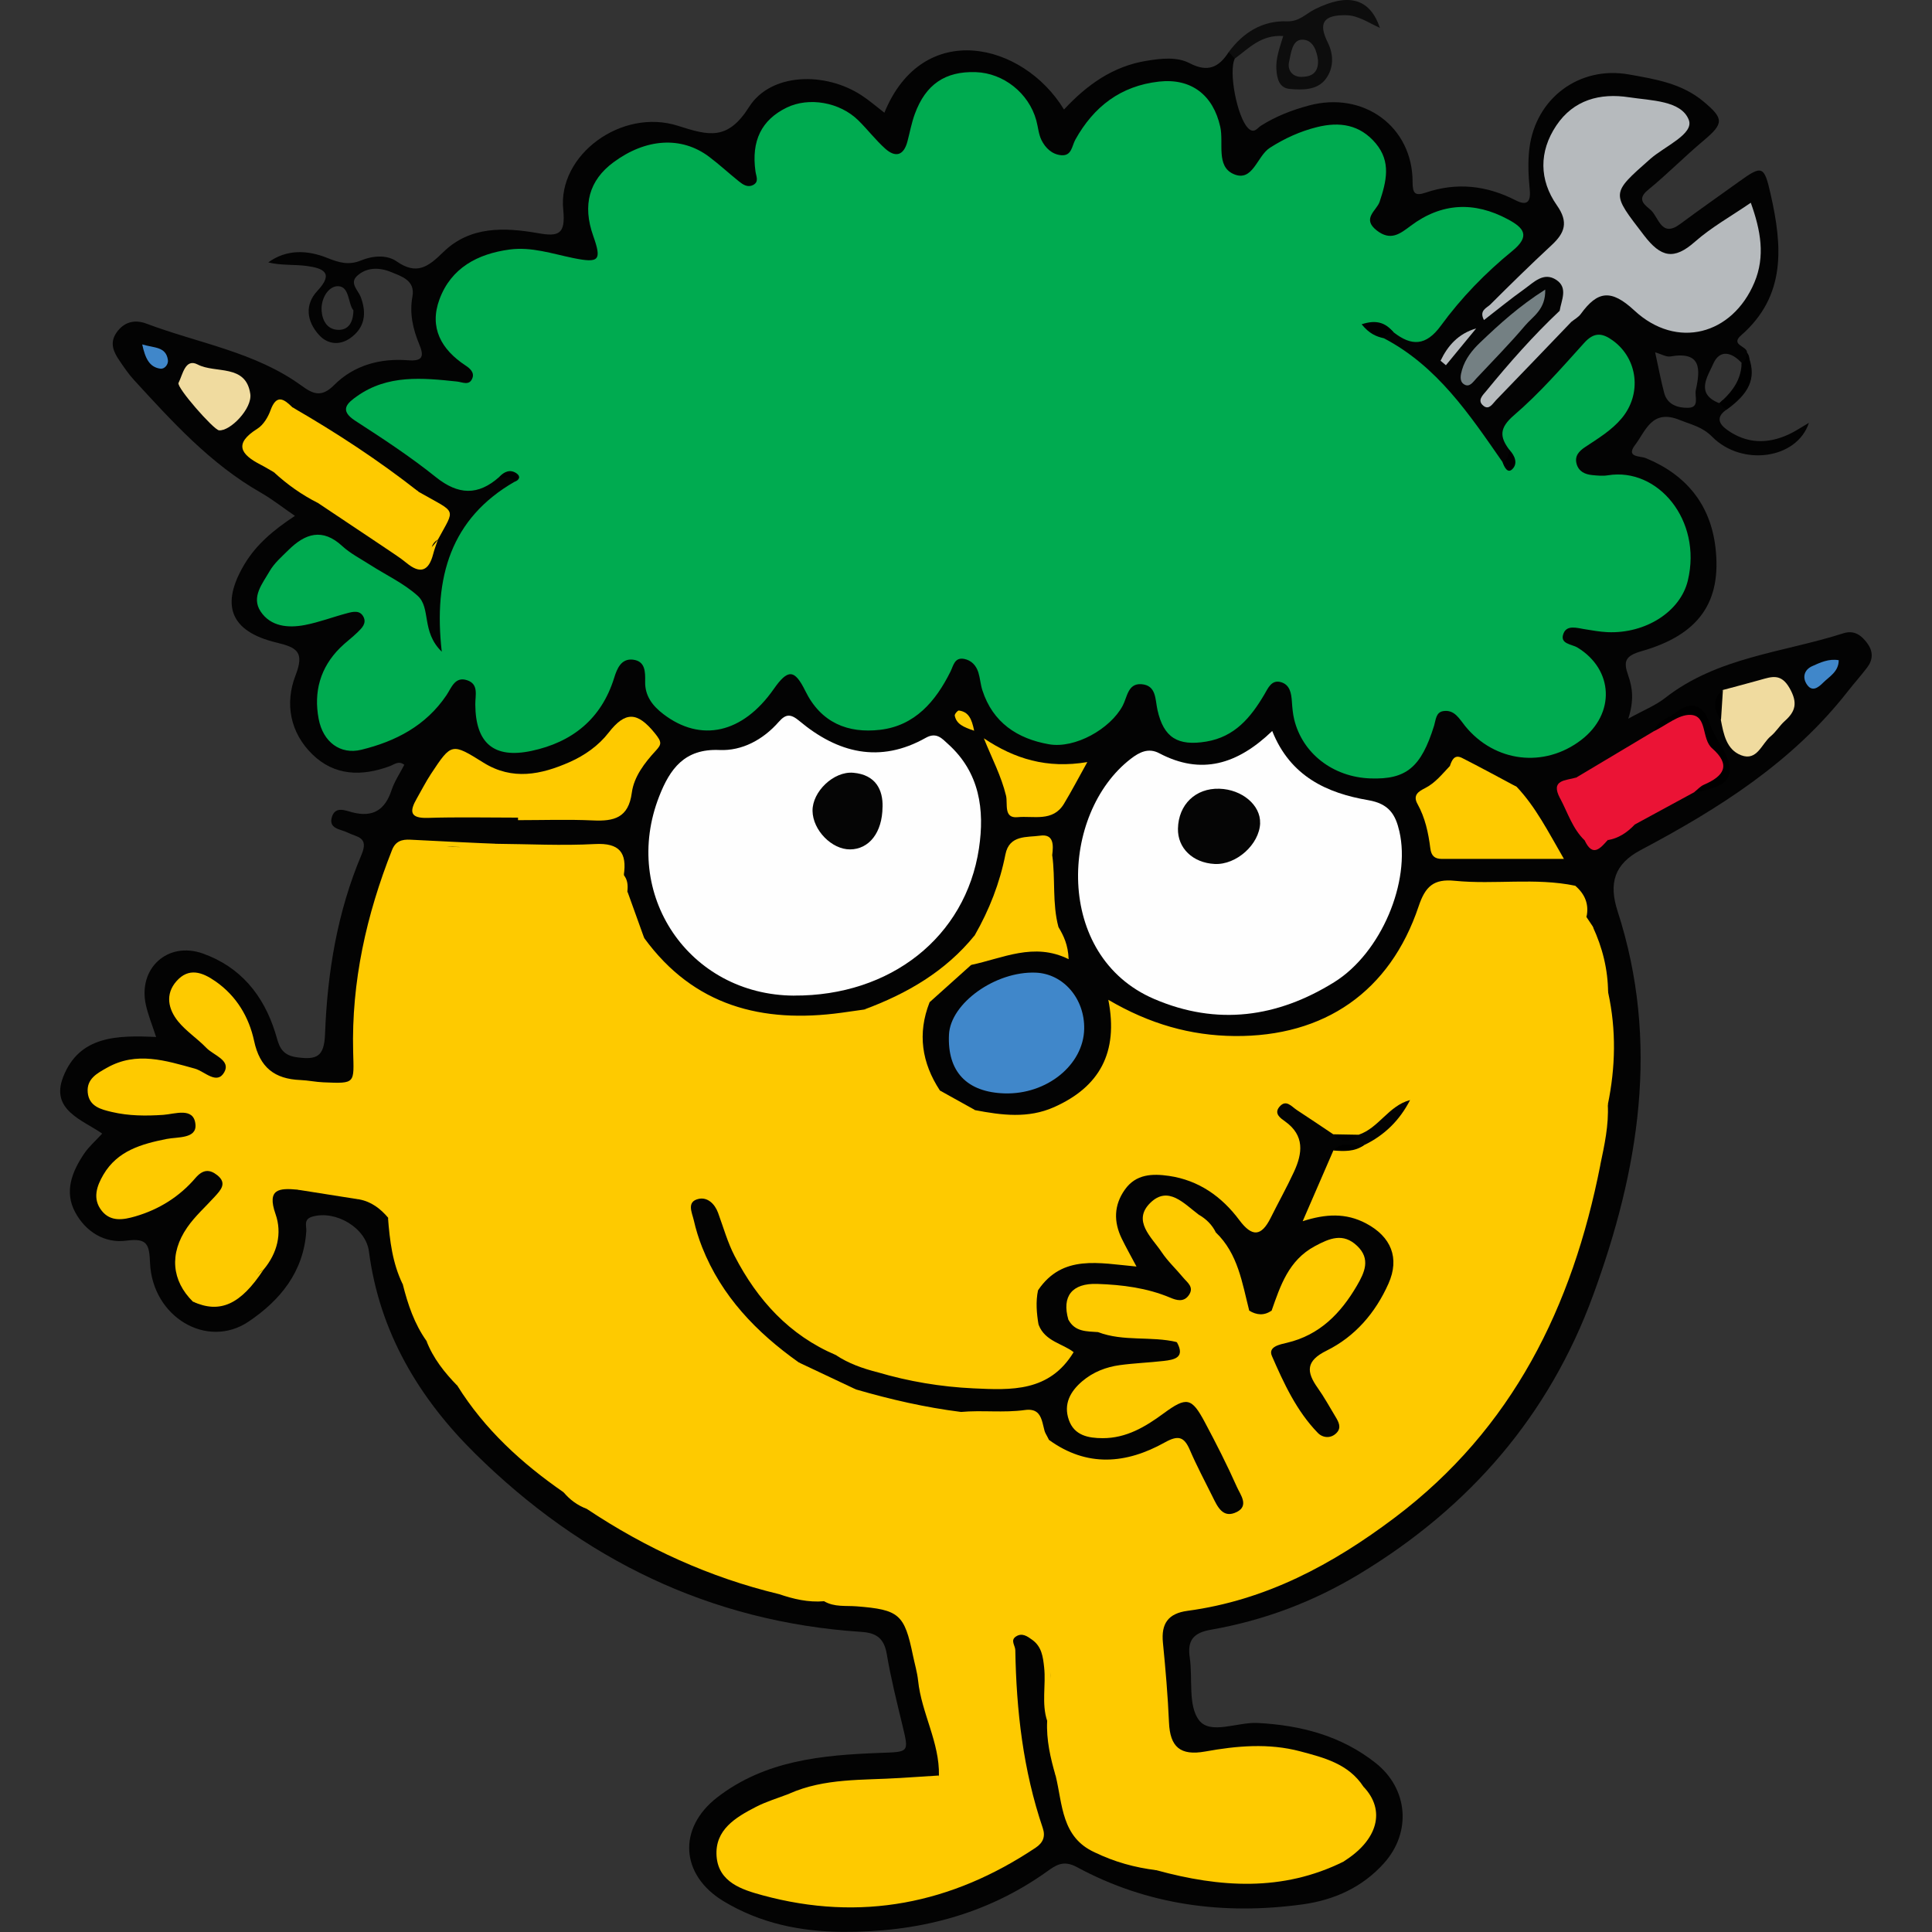 <?xml version="1.0" encoding="UTF-8"?>
<svg id="Layer_1" data-name="Layer 1" xmlns="http://www.w3.org/2000/svg" viewBox="0 0 512 512">
  <rect x="0" y="0" width="512" height="512" fill="#333333" stroke="none"/>
  <defs>
    <style>
      .cls-1 {
        fill: none;
      }

      .cls-2 {
        fill: #feca00;
      }

      .cls-3 {
        fill: #b6babd;
      }

      .cls-4 {
        fill: #050505;
      }

      .cls-5 {
        fill: #f0db9f;
      }

      .cls-6 {
        fill: #030303;
      }

      .cls-7 {
        fill: #4087ca;
      }

      .cls-8 {
        fill: #748083;
      }

      .cls-9 {
        fill: #0d0d0d;
      }

      .cls-10 {
        fill: #eb1335;
      }

      .cls-11 {
        fill: #00ab50;
      }

      .cls-12 {
        fill: #fefefe;
      }
    </style>
  </defs>
  <g id="wnA3rj">
    <g>
      <path class="cls-6" d="M494.91,170.55c-1.6-2.2-3.51-3.64-6.41-2.72-15.97,5.12-33.36,6.26-47.27,17.17-2.53,1.97-5.64,3.2-9.72,5.46,1.57-4.84,1.12-8.24-.02-11.46-1.31-3.71-.86-5.17,3.53-6.43,15.21-4.34,21.33-13.02,19.58-27.61-1.36-11.35-7.83-19.21-18.49-23.57-1.43-.59-5.35-.12-2.79-3.48,2.83-3.72,4.42-9.59,11.78-6.63,3.12,1.26,6.04,1.82,8.65,4.47,7.85,7.93,22.46,5.97,25.63-3.7-2.09,1.21-3.69,2.32-5.44,3.11-5.61,2.56-11.08,2.43-16.23-1.24-2.31-1.66-2.91-3.45-.21-5.34.56-1.06-.05-1.78-.73-2.47-.06-.04-.12-.09-.18-.14-.31.3-.63.59-.96.88-6.45-2.51-3.05-7.12-1.61-10.42,1.73-3.94,4.91-3.12,7.55-.24-.01.2-.02.4-.04.6.26,0,.52-.02.77-.07.79-.52,1.25-1.11,1.27-1.78.01-.46-.17-.96-.59-1.51.1-1.74-4.56-1.96-1.55-4.58,12.01-10.48,10.89-23.74,7.82-37.33-1.73-7.69-2.26-7.81-8.47-3.33-5.19,3.74-10.43,7.39-15.57,11.21-4.88,3.62-5.6-1.68-7.65-3.65-1.31-1.26-4.12-2.73-.86-5.38,5.12-4.18,9.77-8.93,14.84-13.18,5.32-4.47,5.34-5.77-.13-10.32-5.75-4.79-12.78-5.91-19.73-7.14-13.11-2.34-24.71,6.27-26.37,19.56-.45,3.59-.27,7.31.08,10.92.35,3.44-.81,4.37-3.75,2.86-7.71-3.95-15.63-4.81-23.87-2.01-2.78.93-3.42.17-3.42-2.82.03-14.68-13-24.22-27.56-20.26-4.4,1.18-8.67,2.84-12.59,5.31-.98.61-1.83,2.25-3.42.69-2.91-2.88-5.29-15.08-3.52-18.49.42-1.49-.19-2-1.63-1.71-2.57,4.01-5.48,5.5-10.32,2.99-3.41-1.78-7.52-1.3-11.46-.66-8.97,1.45-15.84,6.42-21.88,12.91-10.9-17.9-37.45-24.03-47.6.85-2.02-1.55-3.92-3.21-6-4.57-9.62-6.35-24.09-6.05-29.84,3.02-5.67,8.96-10.62,7.66-18.81,5.03-15.01-4.82-31.95,7.74-30.46,22.2.67,6.55-1.23,7.2-6.62,6.25-8.99-1.58-18.1-1.91-25.17,5.01-3.96,3.88-7.01,6.2-12.4,2.43-2.55-1.78-6.35-1.48-9.34-.24-3.31,1.37-5.88.6-9.03-.66-5.27-2.11-10.78-2.31-15.61,1.2,3.49.86,6.94.49,10.26.95,4,.56,7.38,1.66,2.77,6.58-3.42,3.65-2.89,8.09.48,11.76,2.29,2.47,5.43,2.7,8.14.83,3.88-2.7,4.52-6.46,2.88-10.91-.64-1.73-3.03-3.66-1.08-5.55,2.54-2.42,5.98-2.39,9.04-1.13,2.82,1.16,6.5,2.22,5.72,6.5-.82,4.5.13,8.65,1.82,12.7,1.34,3.22.87,4.51-3.01,4.2-7.38-.57-14.34,1.32-19.56,6.57-3.39,3.41-5.63,2.35-8.65.16-12.31-8.95-27.31-11.23-41.13-16.45-3.02-1.13-5.88-.5-7.89,2.38-1.94,2.78-.76,5.21.86,7.56,1.15,1.69,2.32,3.42,3.7,4.93,10.19,11.12,20.32,22.32,33.66,29.93,3.03,1.73,5.8,3.93,9.06,6.16-5.7,3.76-10.21,7.55-13.35,12.78-6.46,10.79-3.86,17.84,8.44,20.79,5.53,1.32,7.46,2.53,5.07,8.7-2.88,7.44-1.46,15.17,4.48,20.95,5.84,5.69,13.06,5.86,20.49,3.11,1.2-.44,2.34-1.55,3.85-.36-1.13,2.21-2.59,4.35-3.37,6.7-1.73,5.24-4.9,7.3-10.38,5.9-1.8-.46-4.43-1.68-5.38,1.06-1.14,3.34,2.26,3.37,4.07,4.28,2.5,1.26,5.74,1.12,3.72,5.89-6.4,15.12-9.05,31.17-9.66,47.46-.22,6.04-2.12,6.98-7.59,6.2-4.42-.63-4.69-3.58-5.62-6.55-3.13-9.96-9.24-17.39-19.17-20.93-9.33-3.31-17.22,3.94-15.11,13.58.62,2.79,1.72,5.47,2.72,8.54-10.19-.47-20.36-.39-24.64,10.61-3.4,8.73,5.03,11.31,10.35,14.99-1.83,2.01-3.58,3.51-4.81,5.35-3.18,4.74-5.28,9.99-2.38,15.43,2.77,5.21,7.82,8.37,13.6,7.59,5.62-.75,6.06,1.05,6.27,5.93.64,14.32,15.11,22.92,26.11,15.53,8.37-5.63,14.59-13.17,15.3-23.97.08-1.4-.79-3.16,1.6-3.85,6.2-1.78,14.2,2.96,15,9.22,2.78,21.37,13.24,38.88,28.19,53.62,28.33,27.92,62.16,44.57,102.27,47.2,4.12.26,6.08,1.78,6.78,5.93,1.06,6.29,2.63,12.52,4.12,18.74,1.79,7.44,1.84,7.12-6.13,7.41-15.17.58-30.23,1.98-42.89,11.75-10.61,8.19-9.79,20.63,1.61,27.53,9.71,5.87,20.37,8.06,31.48,8.14,19.67.14,38.03-4.39,54.3-16.02,2.26-1.61,4.27-3.1,7.87-1.15,18.71,10.12,38.9,12.75,59.81,9.89,8.33-1.14,15.82-4.48,21.59-10.92,7.32-8.16,6.44-19.7-2.21-26.55-9.13-7.22-19.79-10-31.27-10.61-5.37-.28-12.56,3.22-15.56-.75-2.95-3.92-1.61-10.98-2.44-16.61-.68-4.56,1.01-6.54,5.56-7.34,14.07-2.46,27.18-7.38,39.52-14.85,29.04-17.58,50.07-41.8,61.77-73.67,12.19-33.25,17.82-67.09,6.53-101.93-2.39-7.37-.85-12.49,6.1-16.16,20.69-10.96,40.24-23.29,54.9-42.06,1.69-2.16,3.52-4.19,5.17-6.37,1.53-2.03,1.6-4.19.05-6.33ZM442.69,94.46c8.17-1.42,7.96,3.33,6.72,8.89-.39,1.72,1.11,4.64-2.01,4.72-2.65.06-5.54-.74-6.38-3.96-.86-3.24-1.47-6.55-2.39-10.74,1.63.46,2.94,1.29,4.07,1.09ZM89.69,87.41c-2.96-.03-4.27-2.43-4.46-5.05-.23-3.23,1.81-6.63,4.45-6.51,3,.14,2.52,4.64,3.98,6.4-.06,3.28-1.36,5.19-3.97,5.17Z"/>
      <path class="cls-9" d="M356.7,4.03c3.17.04,5.76,1.89,9,3.37-2.71-7.96-8.47-9.31-17.25-4.95-2.36,1.17-4.14,3.31-7.31,3.2-6.59-.24-11.67,2.94-15.53,8.16.53.57,1.08,1.13,1.63,1.71,3.7-2.69,6.95-6.38,12.83-5.97-1,3.25-2.03,6.02-1.81,8.96.18,2.4.76,4.81,3.55,5.06,3.41.31,7.28.33,9.49-2.6,2.11-2.79,2.24-6.34.56-9.74-2.59-5.17-1.08-7.3,4.84-7.2ZM344.93,20.38c-2.4.02-3.83-1.75-3.3-4.05.51-2.25.8-5.81,3.47-5.82,2.96-.02,3.91,3.17,4.19,5.48.15,3.59-2.07,4.36-4.36,4.38Z"/>
      <path d="M461.52,96.82c-.27,3.82-2.28,6.68-4.93,9.18-.31.3-.63.59-.96.88.62.58,1.25,1.15,1.88,1.73,6.06-4.33,7.86-8.28,6.05-13.65-.17-.49-.37-1-.59-1.51-.18,1.07-.21,2.21-1.4,2.77l-.04.6Z"/>
      <path class="cls-2" d="M51.11,344.94c-5.6-5.54-6.31-12.68-1.51-19.64,2.05-2.98,4.84-5.45,7.29-8.15,1.58-1.74,3.38-3.57.69-5.71-2.03-1.61-3.81-1.56-5.78.74-4.24,4.96-9.66,8.35-15.96,10.18-3.14.91-6.49,1.5-8.87-1.48-2.54-3.18-1.33-6.59.45-9.61,3.72-6.31,10.06-8.1,16.73-9.43,2.9-.58,8.01-.01,7.65-3.86-.43-4.68-5.46-2.74-8.52-2.53-4.61.31-9.15.29-13.62-.76-2.88-.68-6.07-1.45-6.41-5.19-.33-3.63,2.57-5.11,5.15-6.56,7.78-4.37,15.48-1.88,23.25.26,2.58.71,5.85,4.43,7.8.92,1.76-3.17-2.87-4.45-4.77-6.43-2.37-2.46-5.35-4.39-7.48-7.01-2.62-3.23-3.48-7.2-.44-10.65,3.25-3.69,6.82-2.43,10.37.05,5.58,3.89,8.86,9.49,10.21,15.77,1.51,7.07,5.44,10.09,12.25,10.37,2.04.08,4.08.53,6.12.61,8.61.36,8.09.35,7.88-8.12-.47-18.51,3.51-36.27,10.3-53.44.93-2.35,2.59-2.86,4.86-2.74,7.51.41,15.02.73,22.53,1.09-4.24,1.8-8.56.54-12.85.84,10.26.07,20.53.06,30.8.07,2.27,0,4.54.06,6.81.06,5.09,0,8.43,2.08,9.3,7.35,1,1.26,1.09,2.72.93,4.24-.54,4.88,2.05,8.63,4.48,12.45,13.11,17.97,31.25,22.63,52.24,19.76,2.01-.27,4.02-.57,6.02-.85,5.11-.27,9.23-3.15,13.68-5.17,3.65-1.66,4.56-.23,3.66,3.25-3.26,8.28-2.07,16.05,2.74,23.38,2.41,3.02,5.07,5.57,9.37,5.21,7.01,1.34,14,2.25,20.85-.79,12.01-5.33,17.17-14.43,14.41-28.46,10.96,6.43,21.83,9.49,33.41,9.6,23.87.23,41.25-11.79,48.82-34.36,1.77-5.28,3.96-7.34,9.57-6.78,10.6,1.05,21.35-.88,31.93,1.31-6.41,1.47-12.81.56-19.24.65,3.79.23,7.68.54,11.43.04,6.24-.84,9.93,1.22,10.81,7.63.55.83,1.1,1.65,1.66,2.48,1.27,5.88,2.22,11.83,4.09,17.57,2.15,9.88,1.94,19.74-.1,29.6-2.02,5.21-2.1,10.66-2.01,16.13-7.37,37.4-23.17,69.77-54.45,93.35-16.54,12.47-34.19,21.92-54.94,24.71-5.13.69-7.01,3.4-6.51,8.43.7,7.04,1.3,14.09,1.61,21.16.28,6.45,2.96,8.88,9.59,7.69,8.33-1.51,16.82-2.27,25.17-.05,6.34,1.68,12.83,3.32,16.78,9.38,4.18,7.97,3.3,11.27-5.29,19.85-16.18,8.02-32.78,6.87-49.54,2.29-5.36-1.93-10.7-3.95-16.39-4.74-8.84-4-8.5-12.69-10.35-20.27-.87-9.13-1.8-18.25-1.39-27.44-.29,4.32.97,8.65-.85,12.91-1.57-4.67-.3-9.5-.82-14.23-.3-2.77-.63-5.46-3.12-7.27-1.32-.96-2.71-1.97-4.33-.92-1.59,1.02-.21,2.39-.19,3.63.27,16.04,2.08,31.84,7.27,47.12.77,2.28.09,3.92-1.89,5.24-22.27,14.88-46.36,19.68-72.38,12.6-5.39-1.47-11.67-3.42-12.17-10.37-.49-6.98,5.04-10.27,10.41-13.04,2.8-1.45,5.89-2.35,8.85-3.5,11.92-2.37,23.96-3.35,36.11-3.24,1.36.01,2.69-.34,3.56-1.57.19-8.82-4.62-16.55-5.52-25.15-.24-2.26-.91-4.46-1.37-6.7-2.25-10.93-3.68-12.11-14.86-13-2.9-.23-5.96.25-8.66-1.34-3.95-.99-7.82-2.56-12.03-1.91-18.33-4.41-35.2-12.12-50.86-22.56-1.79-1.83-3.49-3.79-6.15-4.4-11.12-7.7-20.95-16.68-28.17-28.26-2.28-4.26-4.71-8.4-8.17-11.85-3.23-4.54-4.96-9.71-6.3-15.04-1-5.95-2.06-11.89-3.9-17.66-2.04-2.39-4.44-4.23-7.62-4.82-5.23-2.33-10.7-3.09-16.38-2.59-4.81-.44-8.18-.26-5.82,6.47,1.79,5.09.49,10.37-3.17,14.73-2.05,1.06-3.19,3.07-4.74,4.64-3.97,4.04-8.52,5.51-13.99,3.83Z"/>
      <path class="cls-11" d="M400.01,119.22c-2.65-3.48-2.66-5.85,1.23-9.19,6.73-5.78,12.63-12.56,18.6-19.17,2.62-2.9,4.78-2.66,7.6-.6,6.62,4.82,7.73,14.14,2.32,20.6-2.69,3.2-6.24,5.33-9.66,7.6-1.65,1.09-2.87,2.39-2.28,4.49.57,2.04,2.26,2.78,4.19,2.96,1.36.13,2.77.27,4.11.05,13.2-2.15,25.02,11.89,21.17,27.91-1.98,8.23-11.19,14.09-21.27,13.66-2.04-.09-4.08-.47-6.1-.79-2.03-.33-4.63-1.16-5.55,1.07-1.18,2.87,2.14,2.87,3.66,3.79,9.59,5.83,10.12,17.52,1.02,24.49-9.81,7.52-22.91,5.94-30.74-3.64-1.54-1.88-2.82-4.49-5.87-3.99-1.93.32-1.93,2.34-2.38,3.82-3.44,11.08-7.38,14.36-16.93,14.01-9.87-.36-17.97-6.61-20.16-15.65-.37-1.54-.5-3.16-.61-4.75-.15-2.14-.5-4.33-2.76-5.07-2.64-.86-3.58,1.62-4.55,3.25-3.6,6.09-7.82,11.2-15.38,12.46-7.54,1.25-11.3-1.04-12.93-8.39-.63-2.82-.27-6.52-4.25-6.82-3.61-.27-3.75,3.43-4.97,5.71-3.28,6.14-12.63,11.43-19.55,10.21-8.36-1.47-14.88-5.75-17.64-14.34-.49-1.51-.58-3.15-1.05-4.67-.57-1.86-1.84-3.24-3.78-3.61-2.53-.48-2.83,1.77-3.6,3.33-3.94,7.94-9.46,14.39-18.67,15.46-8.52.99-15.66-1.85-19.81-10.29-2.88-5.87-4.66-5.82-8.39-.49-8.21,11.73-19.29,14.22-29.23,6.62-2.87-2.19-4.9-4.82-4.83-8.59.05-2.63.05-5.45-3.23-5.84-3.14-.37-4.24,2.44-4.97,4.79-3.39,10.96-11.18,17.11-21.94,19.39-10.01,2.12-14.8-2.09-14.87-12.29-.02-2.5.96-5.4-2.17-6.44-3.24-1.08-4.15,2.02-5.5,4.01-5.45,8.06-13.45,12.2-22.56,14.42-5.51,1.34-10.11-2.01-11.28-8.17-1.36-7.19.41-13.61,5.69-18.86,1.46-1.45,3.14-2.66,4.61-4.1,1.12-1.1,2.49-2.37,1.55-4.14-.95-1.79-2.76-1.33-4.28-.93-3.75.99-7.41,2.4-11.2,3.13-4.43.86-9.09.44-11.76-3.59-2.54-3.84.53-7.42,2.39-10.67,1.22-2.12,3.21-3.84,4.99-5.6,4.41-4.36,8.97-5.93,14.24-1.07,2.16,1.99,4.88,3.37,7.38,4.98,4.23,2.71,8.93,4.89,12.61,8.2,3.61,3.25.9,9.47,6.4,14.83-2.25-19.83,2.47-35.35,19.28-45.03-.37-2.32-.85-2.48-4.03-1.29-5.6,4.99-10.86,4.83-16.83.04-6.75-5.42-14.05-10.2-21.33-14.91-4.38-2.83-2.11-4.71.48-6.54,8.12-5.74,17.3-4.84,26.44-3.87,1.53.16,3.3,1.21,4.11-.9.58-1.52-.69-2.61-1.81-3.34-6.47-4.25-9.69-10.08-6.91-17.56,3.08-8.31,10.1-12.04,18.57-13.18,5.81-.78,11.3,1.12,16.88,2.26,6.93,1.41,7.58.6,5.28-5.9-2.88-8.15-1.09-14.69,5.35-19.46,8.59-6.37,18.02-6.99,25.33-1.51,2.74,2.05,5.26,4.4,7.93,6.54,1.07.86,2.32,1.71,3.75.98,1.65-.84.84-2.26.65-3.59-1.15-8.11,1.59-13.67,8.25-16.92,5.88-2.88,14.1-1.47,19.02,3.39,2.43,2.4,4.54,5.15,7.07,7.44,2.75,2.48,4.94,1.89,5.93-1.87.64-2.43,1.09-4.92,1.95-7.27,2.88-7.87,8.07-11.37,16.15-11.1,7.36.25,14.05,5.55,16.04,12.76.48,1.75.6,3.66,1.38,5.25,1.03,2.08,2.79,3.8,5.24,4.01,2.8.23,2.79-2.43,3.75-4.15,4.86-8.72,11.99-14.22,22.13-15.36,8.57-.96,14.39,3.56,16.26,11.99.95,4.29-1.16,10.44,3.51,12.5,5.14,2.27,6.19-4.76,9.66-6.96,3.93-2.5,8-4.36,12.47-5.47,5.99-1.49,11.36-.68,15.55,4.29,4.13,4.91,2.84,10.09,1.04,15.5-.77,2.32-4.82,4.43-.77,7.59,3.69,2.88,6.15.92,9.03-1.24,8.16-6.1,16.8-6.5,25.73-1.71,4.21,2.26,6.07,4.4,1.16,8.41-7.09,5.78-13.53,12.4-18.92,19.79-3.92,5.37-7.74,5.49-12.52,1.75-.96-1.18-2.34-1.13-3.33-.51-.57.36.5,1.33.72,2.07,14.19,7.41,22.73,20.24,31.49,32.85,3.43.49,2.16-1.64,1.82-3.26Z"/>
      <path class="cls-12" d="M210.41,263.85c-27.82-.15-45.92-26.89-35.69-52.88,2.81-7.14,6.64-12.62,15.95-12.21,5.95.27,11.54-2.71,15.67-7.42,1.89-2.15,3.16-2.24,5.52-.26,10.14,8.48,21.29,11.32,33.48,4.45,2.88-1.62,4.35.25,5.92,1.66,8.36,7.52,9.72,17.4,8.17,27.68-3.55,23.48-23.48,39.11-49.02,38.97Z"/>
      <path class="cls-12" d="M337.15,193.72c4.82,12.11,14.62,16.48,25.43,18.33,5.56.95,7.25,3.84,8.27,8.28,3.05,13.25-4.78,32.18-17.26,39.95-15.01,9.34-31,11.63-47.7,4.47-26.65-11.41-25.02-49.19-6.21-63.67,2.3-1.77,4.69-2.97,7.54-1.46,11.09,5.85,20.67,3,29.93-5.9Z"/>
      <path class="cls-3" d="M413.32,82.38c.46-2.83,2.28-6.1-.86-8.19-3.37-2.25-6,.64-8.51,2.43-3.62,2.58-7.07,5.41-10.68,8.2-1.37-2.57.75-3.2,1.69-4.13,5.33-5.32,10.71-10.6,16.23-15.72,3.48-3.23,4.55-6.07,1.42-10.53-4.74-6.75-4.8-14.28-.16-21.19,4.55-6.78,11.55-8.66,19.28-7.47,5.8.89,13.84.84,15.82,6,1.44,3.74-6.43,7-10.22,10.35-10.55,9.32-10.31,8.92-1.65,20.24,4.5,5.88,7.94,6.6,13.5,1.69,4.39-3.87,9.62-6.77,14.8-10.33,2.63,7.34,3.88,14.18.95,21.14-5.85,13.88-20.58,17.83-31.8,7.42-6.21-5.77-9.78-5.17-14.19.9-.64.88-1.71,1.44-2.59,2.16-1.67-.32-2.65-1.35-3.05-2.97Z"/>
      <path class="cls-2" d="M137.28,216.68c-7.97,0-15.95-.18-23.91.07-4.84.15-4.85-1.79-2.91-5.15,1.25-2.17,2.38-4.42,3.75-6.5,5.45-8.24,5.49-8.25,13.93-2.98,7.66,4.77,15.28,3.17,22.82-.16,4-1.77,7.67-4.37,10.3-7.76,4.45-5.74,7.63-5.63,12.28.11,1.91,2.36,1.81,2.93.26,4.62-2.98,3.23-5.8,6.91-6.36,11.14-.89,6.73-4.76,7.61-10.34,7.35-6.59-.3-13.21-.07-19.82-.07,0-.22,0-.45,0-.67Z"/>
      <path class="cls-7" d="M266.23,289.76c-10.02-.3-15.21-5.78-14.74-15.58.4-8.33,12.33-16.84,22.99-16.42,7.33.29,13.01,6.9,12.84,14.94-.2,9.53-9.92,17.39-21.09,17.06Z"/>
      <path class="cls-2" d="M102.13,145.23c-5.94-3.97-11.88-7.94-17.81-11.9-3.36-3.53-7.5-5.95-11.75-8.2-1.17-.66-2.31-1.37-3.5-1.98-5.29-2.72-7.19-5.56-.87-9.53,1.58-.99,2.83-3.05,3.49-4.89,1.57-4.35,3.54-3.04,5.8-.79,10.76,8.09,22.04,15.4,33.51,22.43,10.19,5.81,9.68,4.05,5.07,12.6-.81.47-1.45,1.22-1.62,2.04-1.12,5.36-4.04,4.69-7.71,2.59-1.48-.85-2.54-2.64-4.61-2.36Z"/>
      <path class="cls-10" d="M419.95,222.71c-3.21-3.09-4.47-7.31-6.48-11.1-.4-3.26,2.42-4.03,4.27-5.56,6.86-4.1,13.72-8.19,20.58-12.29.33-.31.66-.67,1.07-.84,3.33-1.36,5.81-5.44,9.53-4.7,3.8.75,3.2,5.59,4.99,8.4,5.47,8.6,5.06,9.35-4.95,13.34-5.25,2.85-10.5,5.71-15.76,8.56-2.53,1.13-5.18,2.07-7.18,4.12l.05-.04c-2.03,1.01-4.07,1.33-6.13.11Z"/>
      <path class="cls-2" d="M401.95,208.53c5,5.3,8.23,11.69,12.5,19.08-11.58,0-21.97-.01-32.35.01-1.95,0-2.81-.87-3.05-2.81-.51-4.08-1.37-8.1-3.4-11.75-1.32-2.37.32-3.34,1.98-4.18,2.73-1.38,4.55-3.73,6.58-5.86,4.39-2.05,7.16,1.89,10.72,2.91,2.4.69,4.64,1.82,7.02,2.59Z"/>
      <path class="cls-2" d="M258.33,247.83c3.84-6.71,6.62-13.8,8.12-21.41,1.03-5.23,5.73-4.47,9.18-4.96,3.65-.53,3.56,2.5,3.22,5.13-.68,7.01-1.48,14.02,2.03,20.62.63,2.83.42,5.31-3.37,4.57-7.34-1.43-13.83.94-20.24,3.95l.15-.08c-2.09.57-3.88.53-2.61-2.33.87-1.96,3.19-3.1,3.51-5.5Z"/>
      <path class="cls-5" d="M456.59,182.85c3.28-.88,6.58-1.74,9.85-2.66,3.07-.86,5.56-1.83,7.84,2.21,2.15,3.82,1.61,6.09-1.3,8.68-1.35,1.2-2.3,2.86-3.69,4-2.45,2-3.62,6.7-7.87,5.07-3.86-1.48-4.65-5.54-5.36-9.28-.73-2.73-1.61-5.47.51-8.02Z"/>
      <path class="cls-2" d="M288.15,201.96c-2.45,4.4-4.22,7.8-6.2,11.07-2.94,4.86-8.09,3.12-12.28,3.53-3.8.37-2.55-3.58-3.06-5.69-1.26-5.22-3.75-9.91-5.88-15.21,8.14,5.45,16.72,8.1,27.41,6.3Z"/>
      <path class="cls-5" d="M58.03,114.04c-1.41-.14-11.32-11.4-10.72-12.57,1.11-2.17,1.76-6.6,5.06-4.88,4.73,2.47,12.8-.23,13.96,7.81.56,3.85-5.33,9.93-8.29,9.64Z"/>
      <path class="cls-8" d="M409.5,76.75c.14,5.26-3.24,7.06-5.3,9.49-4.11,4.86-8.6,9.4-12.95,14.05-.89.95-1.83,2.52-3.31,1.53-1.24-.83-.87-2.48-.49-3.81.85-2.93,2.71-5.25,4.87-7.3,5.08-4.85,10.27-9.58,17.17-13.96Z"/>
      <path class="cls-3" d="M413.32,82.38c1.46.53,2.48,1.52,3.05,2.97-6.63,6.91-13.25,13.82-19.91,20.7-.87.9-1.82,2.66-3.27,1.54-1.86-1.43-.24-2.85.73-4.03,6.08-7.42,12.41-14.61,19.4-21.19Z"/>
      <path class="cls-2" d="M258.33,247.83c.46,2.31-.98,3.75-2.31,5.31-1.65,1.92.28,2.04,1.41,2.52-3.69,3.32-7.39,6.63-11.09,9.95-.3-3.73-2.24-2.99-4.62-1.84-4.02,1.93-7.78,4.87-12.72,3.77,11.36-4.2,21.58-10.11,29.33-19.7Z"/>
      <path class="cls-2" d="M165.31,231.94c-.04.22-.02.5-.14.66-.23.3-.54.54-.82.81-.82-9.27-8.08-7.92-13.96-8.08-11.05-.3-22.12-.09-33.19-1.72,4.68,0,9.37,0,14.05,0,8.8.07,17.63.54,26.4.07,6.55-.35,8.55,2.3,7.66,8.25Z"/>
      <path class="cls-1" d="M461.57,96.22c-.01.2-.02.4-.04.6"/>
      <path class="cls-2" d="M248.81,470.53c-.81,2.81-3.04,3.01-5.43,3.03-10.65.08-21.39-.86-31.77,2.64-.65.22-1.64-.54-2.47-.85,9.43-4.2,19.55-3.53,29.48-4.17,3.4-.22,6.79-.43,10.19-.65Z"/>
      <path d="M448.96,209.96c.87-.69,1.65-1.6,2.64-2.02,5.25-2.26,7.22-5.18,2.12-9.64-2.85-2.49-1.21-8.66-5.7-8.85-3.16-.14-6.46,2.76-9.69,4.31.82-2.78,3.66-3.28,5.57-4.8,4.32-3.44,7.45-2.31,9.25,2.92.58,1.69,1.45,3.31,2.4,4.83,5.2,8.31,3.49,11.79-6.57,13.25Z"/>
      <path class="cls-2" d="M111,130.37c-8.21-2.27-14.16-8.32-21.07-12.74-4.4-2.82-9.69-4.68-12.44-9.69,11.67,6.73,22.91,14.1,33.51,22.43Z"/>
      <path class="cls-2" d="M257.27,255.74c5.42-4.88,12.16-5.75,18.85-5.05,3.81.4,4.52-.51,4.15-3.73-.4-.51-.34-.95.23-1.29,1.37,2.31,2.55,4.68,2.7,8.52-9.22-4.58-17.45-.21-25.93,1.54Z"/>
      <path class="cls-7" d="M487.28,174.95c-.01,3.07-2.46,4.3-4.14,5.98-1.3,1.3-3,2.64-4.44.24-1.12-1.87-.38-3.75,1.46-4.59,2.18-.99,4.47-2.08,7.12-1.62Z"/>
      <path class="cls-2" d="M277.51,456.08v-14.05c.43,9.59,3.36,18.99,2.24,28.58-1.38-4.75-2.49-9.54-2.24-14.53Z"/>
      <path class="cls-2" d="M420.43,243.03c-4.65-12.11-15.72-4.4-25.16-8.31,8.64,0,15.4,0,22.17,0,2.57,2.2,3.74,4.91,2.99,8.31Z"/>
      <path class="cls-2" d="M51.11,344.94c8.03,1.13,12.9-4.74,18.73-8.48-6.07,9.27-11.56,11.75-18.73,8.48Z"/>
      <path class="cls-2" d="M356.03,493.33c.59-3.38,3.98-4.7,5.49-7.49,2.3-4.27.95-8.26-.2-12.36,5.99,6.23,3.87,14.18-5.29,19.85Z"/>
      <path class="cls-2" d="M102.13,145.23c.59-.2,1.53-.73,1.72-.54,4.91,5.07,8.76,3.1,12.22-1.73-.43,1.29-.94,2.55-1.27,3.86-1.16,4.51-3.4,5.41-7.1,2.34-1.74-1.44-3.7-2.63-5.57-3.93Z"/>
      <path class="cls-2" d="M424.07,308.82c-2.49-5.96.19-11.72.68-17.56,0-.07.46-.18.48-.14.31.51.57,1.04.85,1.57.29,5.5-.89,10.81-2.01,16.13Z"/>
      <path class="cls-2" d="M426.17,263.08c-2.63,1.33-1.55-1.1-1.6-1.79-.35-5.34-3.63-10.21-2.5-15.77,2.6,5.57,4.06,11.4,4.09,17.57Z"/>
      <path class="cls-2" d="M401.95,208.53c-6.51.1-11.29-5.39-17.73-5.5.53-1.55,1.18-3.2,3.23-2.17,4.88,2.47,9.68,5.1,14.51,7.67Z"/>
      <path class="cls-2" d="M290.1,490.88c6.02-1.1,11.01,2.61,16.58,3.6.1.02.21.4.17.58-.04.2-.23.38-.36.56-5.72-.69-11.21-2.2-16.39-4.74Z"/>
      <path class="cls-2" d="M280.5,245.67c-.08.43-.16.86-.23,1.29-3.87-6.55-3.01-13.43-1.42-20.37.88,6.33-.03,12.82,1.65,19.08Z"/>
      <path class="cls-2" d="M78.82,315.27c5.85-1.63,11.41-1.41,16.38,2.59-5.46-.86-10.92-1.72-16.38-2.59Z"/>
      <path class="cls-2" d="M102.82,322.67c2.65,5.59,4.68,11.31,3.9,17.66-2.72-5.57-3.44-11.59-3.9-17.66Z"/>
      <path class="cls-7" d="M37.7,91.28c3.21.97,6.28.53,6.8,4.13.16,1.12-.85,2.46-2.02,2.29-2.87-.41-3.97-2.66-4.79-6.42Z"/>
      <path class="cls-2" d="M170.73,248.63c-3.87-3.29-6.41-7.06-4.48-12.45,1.49,4.15,2.99,8.3,4.48,12.45Z"/>
      <path class="cls-3" d="M381.76,95.6c1.91-3.99,4.69-7.17,9.45-8.57-2.68,3.25-5.35,6.5-8.03,9.76-.47-.4-.95-.79-1.42-1.19Z"/>
      <path class="cls-2" d="M113.02,355.37c3.81,2.25,6.69,6.42,8.17,11.85-3.39-3.48-6.39-7.24-8.17-11.85Z"/>
      <path class="cls-2" d="M72.56,125.12c4.91,1.31,9.41,3.21,11.75,8.2-4.31-2.16-8.21-4.93-11.75-8.2Z"/>
      <path d="M366.7,89.63c-1.99-.45-3.81-1.18-5.85-3.69,3.88-1.29,6.33-.44,8.46,2.13-1.17.03-2.08.48-2.61,1.56Z"/>
      <path class="cls-2" d="M206.37,422.43c4.3-2.57,8.24.73,12.38.79.04,0,.14.42.08.6-.07.2-.28.35-.43.52-4.17.36-8.13-.57-12.03-1.91Z"/>
      <path class="cls-2" d="M258.44,294.2c-5,1.65-7.6-1.03-9.37-5.21,3.12,1.74,6.24,3.47,9.37,5.21Z"/>
      <path class="cls-2" d="M258.16,193.65c-2.9-.98-4.7-1.78-5.14-4-.08-.39.76-1.39,1.08-1.35,2.55.33,3.42,2.15,4.06,5.35Z"/>
      <path class="cls-10" d="M419.95,222.71c2.04-.04,4.09-.07,6.13-.11-2.01,2.27-4.01,4.64-6.13.11Z"/>
      <path class="cls-10" d="M426.03,222.65c1.37-3.15,4.03-4.07,7.18-4.12-1.98,2.09-4.27,3.64-7.18,4.12Z"/>
      <path class="cls-10" d="M417.73,206.05c-1.42,1.85-2.85,3.71-4.27,5.56-2.74-5.05,1.53-4.72,4.27-5.56Z"/>
      <path class="cls-2" d="M149.36,395.47c3.21-.16,5.16,1.45,6.15,4.4-2.44-.92-4.48-2.4-6.15-4.4Z"/>
      <path d="M456.59,182.85c-.17,2.67-.34,5.35-.51,8.02-1.85-2.8-2.54-5.53.51-8.02Z"/>
      <path d="M400.01,119.22c1.49,1.58,2.31,3.69.7,5.18-1.22,1.12-2.08-.68-2.52-1.92,1.34-.68,1.61-1.95,1.82-3.26Z"/>
      <path d="M132.3,126.4c1.3-1.41,2.89-2.11,4.57-.97,1.17.8.81,1.78-.54,2.26-.98-1.57-2.58-1.17-4.03-1.29Z"/>
      <path class="cls-6" d="M331.06,347.34c-1.88-7.37-2.96-15.08-8.85-20.73-1.67-1.41-3.31-2.85-4.52-4.7-3.89-2.9-8.09-7.81-12.85-3.14-4.86,4.78.36,9.1,3,13.05,1.63,2.44,3.84,4.48,5.72,6.76,1.09,1.32,2.97,2.5,1.5,4.64-1.35,1.97-3.32,1.36-4.92.68-6.2-2.61-12.74-3.42-19.33-3.65-6.76-.24-9.47,3.33-7.68,9.49,2.69,1.85,5.91,2.19,8.93,3.09,6.49,1.77,13.55-.5,19.81,2.84,2.29,4.11-.6,4.67-3.53,5-3.85.44-7.74.58-11.57,1.1-3.66.5-7.07,1.82-9.94,4.25-3.21,2.72-5.04,6.08-3.58,10.27,1.44,4.14,5.16,4.83,8.96,4.84,6.27.02,11.32-3,16.18-6.58,6.08-4.47,7.41-4.2,10.91,2.37,3,5.63,5.91,11.33,8.5,17.16.88,1.99,3.26,4.92,0,6.59-3.73,1.9-5.16-1.4-6.5-4.11-2.03-4.09-4.18-8.12-5.98-12.31-1.53-3.55-3.1-3.96-6.64-1.99-10.22,5.71-20.63,6.64-30.7-.68-2.6-5.37-5.97-8.52-12.69-6.33-3.35,1.09-7.16-.29-10.7-1.08-9.38-1.18-18.56-3.29-27.63-5.92-5.8-.96-10.84-3.52-15.34-7.24-11.17-7.93-20.4-17.5-25.54-30.46-.92-2.32-1.67-4.74-2.22-7.17-.47-2.05-2.01-4.96,1.33-5.67,2.29-.49,4.22,1.28,5.11,3.71,1.41,3.85,2.52,7.86,4.4,11.47,6.04,11.64,14.48,20.97,26.83,26.22,3.86,1,7.79,1.84,10.96,4.53,8.3,2.46,16.8,3.88,25.44,4.29,10.04.47,20.16,1,26.59-9.59-2.78-2.24-7.6-2.85-9.26-7.23-1.85-3.05-2.26-6.12-.13-9.23,6.48-9.52,16.08-7.13,26.05-6.23-1.53-2.88-2.79-5.11-3.91-7.41-2.16-4.45-2.1-8.82.81-12.95,2.95-4.2,7.36-4.29,11.72-3.66,7.87,1.15,13.99,5.48,18.63,11.71,3.4,4.56,5.84,4.35,8.31-.59,2.03-4.08,4.26-8.06,6.17-12.19,2.27-4.91,2.88-9.63-2.35-13.37-1.15-.82-3.02-2.03-1.53-3.84,1.77-2.14,3.22-.11,4.64.82,3.24,2.11,6.44,4.28,9.65,6.43,2.22,1.29,4.47,1.07,6.73.12,5.38-1.81,7.91-7.67,13.63-9.19-2.73,5.32-6.74,9.33-12.19,11.94-2.51,1.64-5.69-.59-8.13,1.41-2.61,6-5.21,12-8.14,18.76,6.03-1.95,11.44-2.27,16.82.59,6.6,3.5,8.95,9.14,5.92,15.94-3.45,7.75-8.86,14.04-16.41,17.77-5.53,2.73-5.38,5.61-2.34,9.89,1.71,2.41,3.14,5.02,4.67,7.56.84,1.39,1.71,2.92.32,4.35-1.55,1.6-3.7,1.3-4.96,0-5.64-5.81-9-13.11-12.17-20.38-1.09-2.48,2.1-3.06,4-3.51,8.66-2.04,14.24-7.8,18.52-15.13,2.02-3.46,3.72-7.07.07-10.54-3.71-3.54-7.29-2.04-11.21.07-6.96,3.74-9.12,10.43-11.47,17.11-1.97,2.53-3.93,2.65-5.9,0Z"/>
      <path class="cls-2" d="M254.58,374.19c5.66-.53,11.33.27,17.03-.52,5.77-.8,4.05,5.39,6.36,7.93-3.71-5.97-9.41-5.98-15.54-5.62-2.56.15-5.98,1.86-7.86-1.79Z"/>
      <path class="cls-2" d="M311.89,355.67c-6.87-1.65-14.15-.07-20.9-2.65.44-.75,1-.85,1.69-.31,4.67.03,9.34-.05,13.99.15,2.06.09,4.82-.58,5.22,2.81Z"/>
      <path class="cls-2" d="M211.61,361.03c5.11,2.41,10.23,4.82,15.34,7.24-6.59.73-11.45-2.23-15.34-7.24Z"/>
      <path class="cls-2" d="M275.1,341.88c-.66,3.09-.38,6.16.13,9.23-3.98-3.66-4-5.7-.13-9.23Z"/>
      <path class="cls-2" d="M232.47,363.64c-3.87-.99-7.6-2.3-10.96-4.53,4.57-.71,8.31.58,10.96,4.53Z"/>
      <path class="cls-2" d="M292.68,352.71c-.56.1-1.12.21-1.69.31-2.98-.21-6.13-.04-7.84-3.28,3.44.13,6.52,1.45,9.53,2.97Z"/>
      <path class="cls-2" d="M331.06,347.34c1.96,1.18,3.93,1.37,5.9,0,.52,2.92-1.72,2.65-3.33,2.61-1.41-.04-3.49-.03-2.57-2.62Z"/>
      <path d="M353.33,304.89c2.33-2.65,5.39-1.16,8.14-1.41-2.49,1.78-5.31,1.63-8.14,1.41Z"/>
      <path d="M360.03,300.72c-2.28,1.91-4.53,2.09-6.73-.12,2.24.04,4.49.08,6.73.12Z"/>
      <path class="cls-2" d="M317.69,321.91c1.96,1.13,3.52,2.65,4.52,4.7-2.56-.56-4.06-2.13-4.52-4.7Z"/>
      <path class="cls-2" d="M313.64,465.38c1.22.11,3.47.1,3.51.36.2,1.69-1.29.75-2.05.9-.54.11-1.18-.24-1.77-.38.1-.29.21-.59.31-.88Z"/>
      <path class="cls-4" d="M233.88,213.85c-.06,6.9-3.64,11.21-8.58,11.25-4.87.05-9.9-5.1-9.97-10.21-.07-5.06,5.57-10.55,10.8-10.1,5.97.52,7.88,4.56,7.76,9.06Z"/>
      <path class="cls-4" d="M333.95,218.14c-.19,5.62-6.3,11.12-12.06,10.82-5.79-.3-9.83-4.2-9.72-9.37.14-6.38,4.66-10.75,10.95-10.57,6.02.17,10.98,4.35,10.82,9.12Z"/>
    </g>
  </g>
</svg>